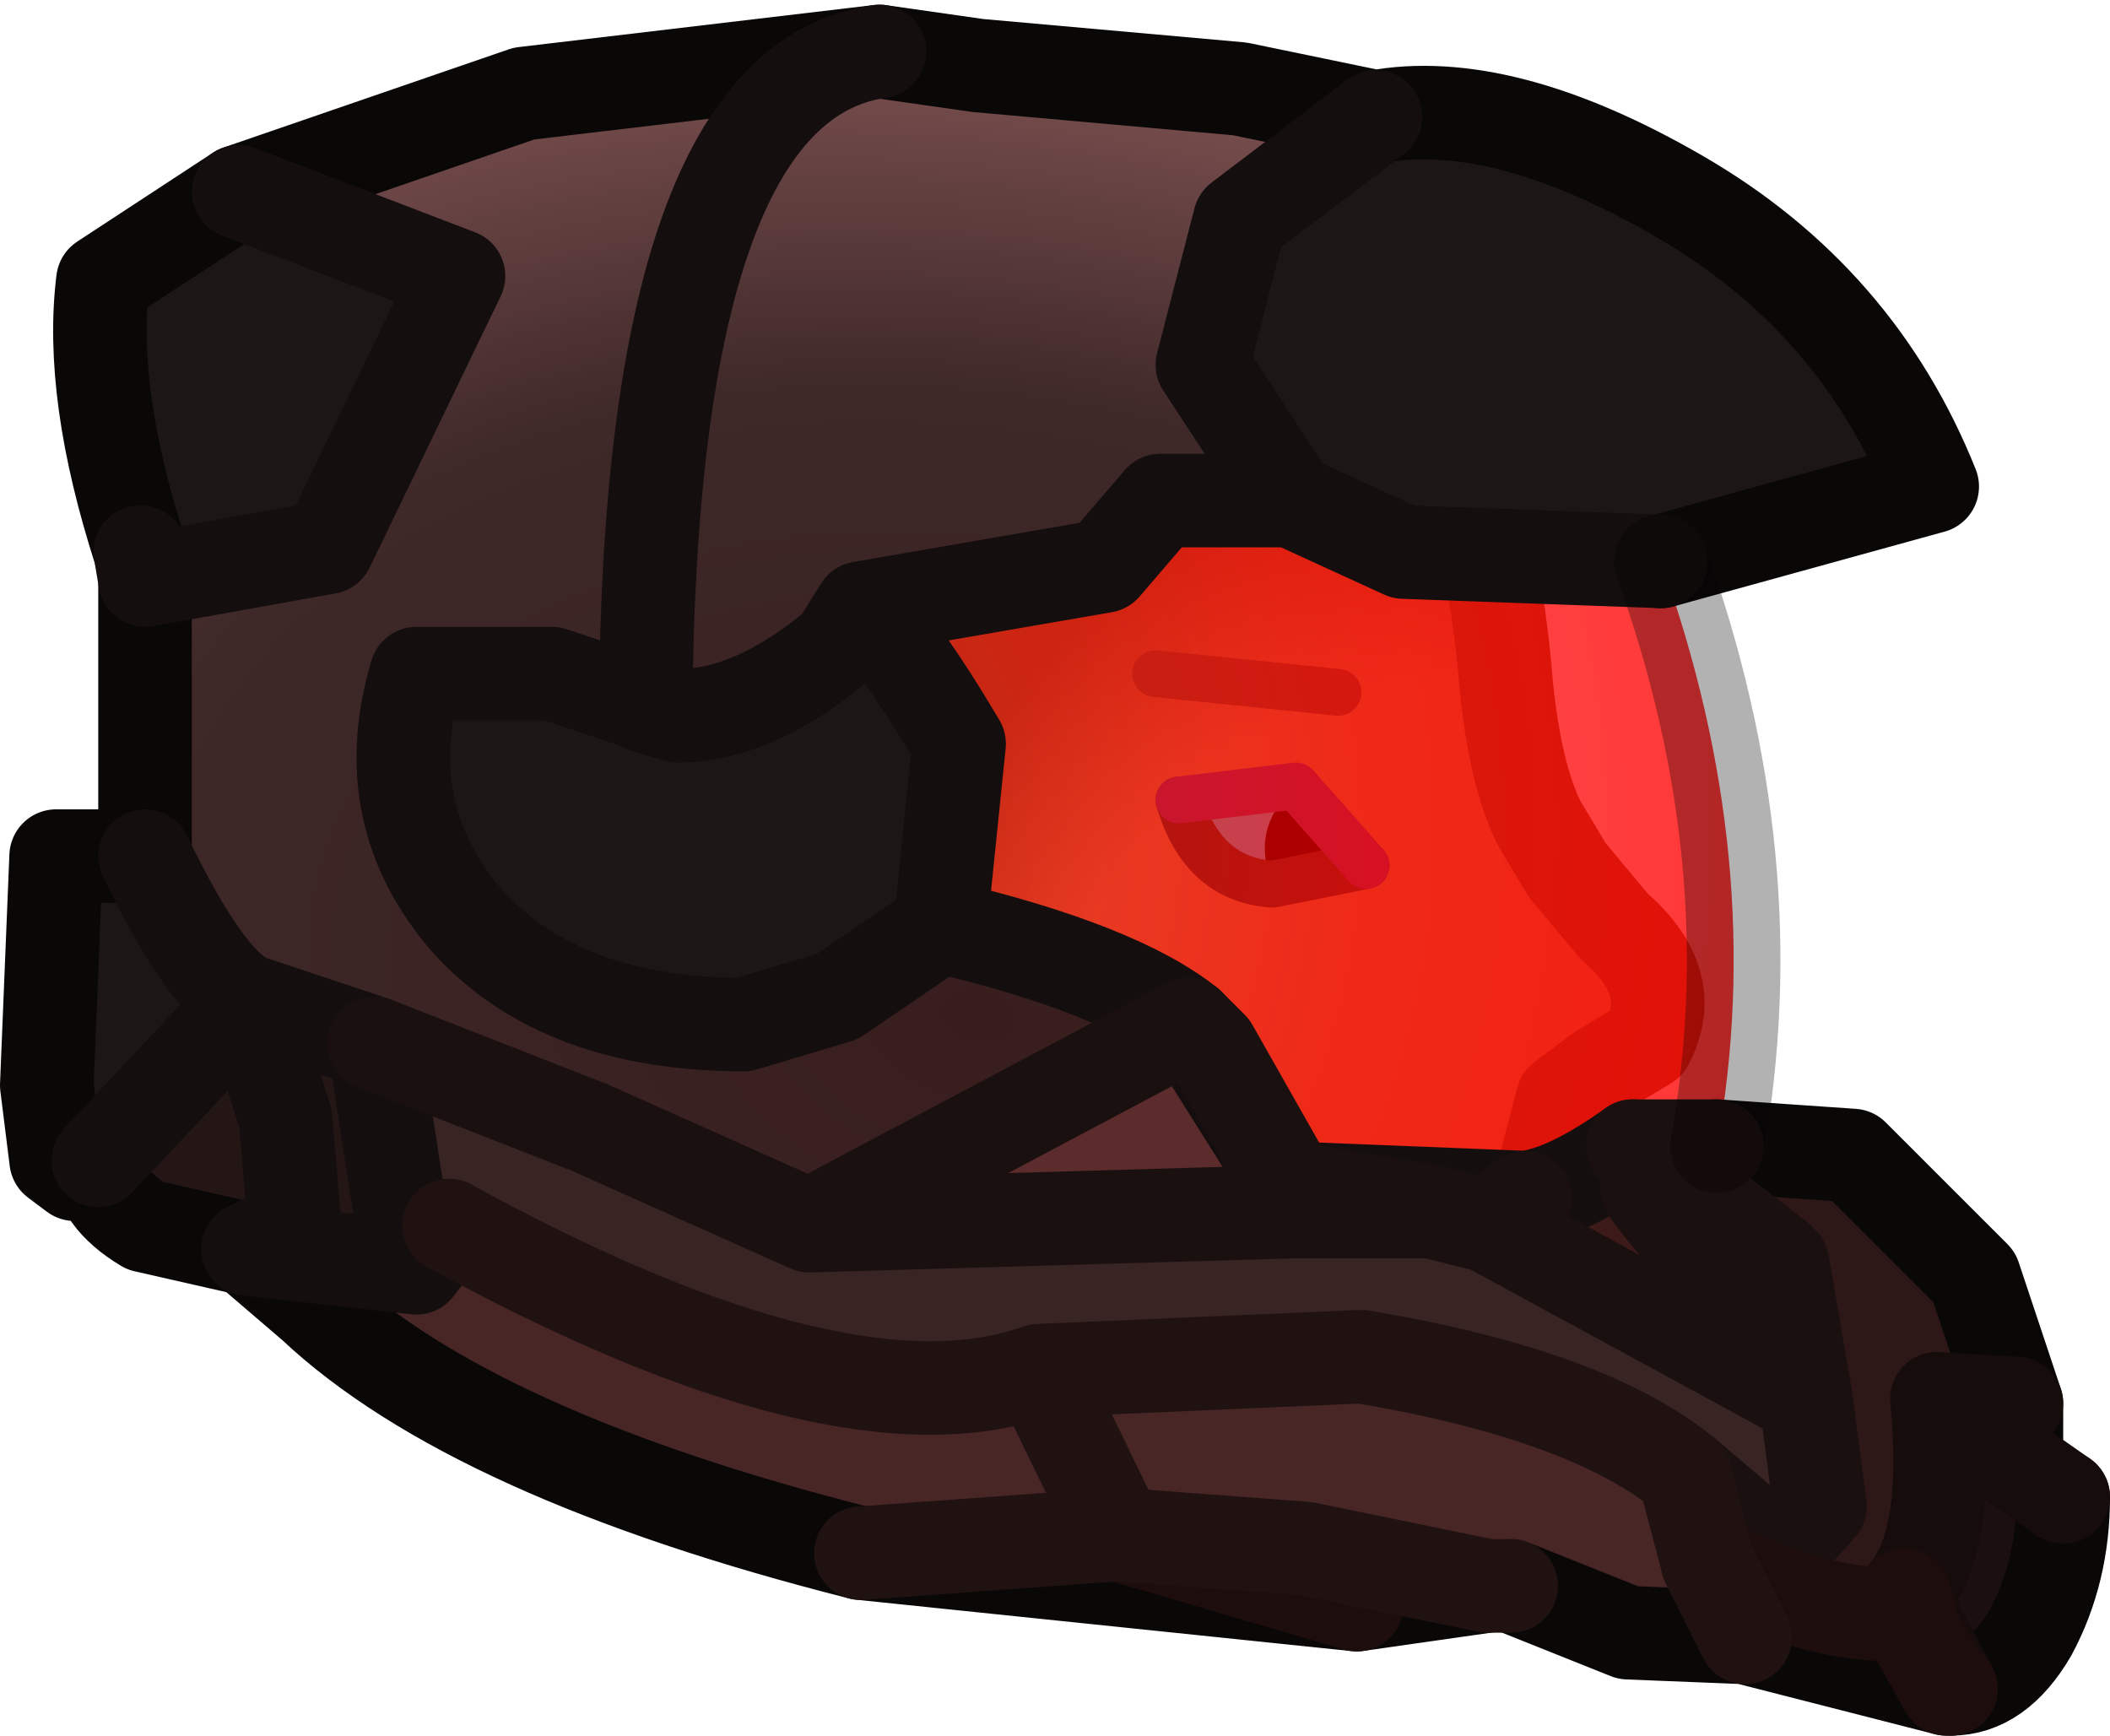 <?xml version="1.0" encoding="UTF-8" standalone="no"?>
<svg xmlns:xlink="http://www.w3.org/1999/xlink" height="18.55px" width="22.55px" xmlns="http://www.w3.org/2000/svg">
  <g transform="matrix(1.0, 0.0, 0.0, 1.0, 10.5, 13.85)">
    <path d="M3.8 -6.45 L1.85 -6.65 3.8 -6.45 M2.1 -5.3 Q2.35 -4.45 3.1 -4.4 L4.1 -4.6 3.35 -5.45 2.1 -5.3 M5.9 -0.3 L5.7 1.15 Q5.55 2.7 0.8 1.6 L-3.3 0.35 Q-4.9 -0.3 -5.45 -1.3 -6.6 -3.45 -5.3 -7.3 -4.05 -11.1 4.5 -9.7 5.4 -9.0 5.6 -6.5 5.7 -5.55 5.95 -5.05 L6.25 -4.55 6.75 -3.95 Q7.45 -3.35 7.1 -2.7 L6.6 -2.4 6.2 -2.1 5.9 -0.95 4.8 -0.9 5.9 -0.3" fill="url(#gradient0)" fill-rule="evenodd" stroke="none"/>
    <path d="M3.1 -4.4 Q2.35 -4.45 2.1 -5.3 L3.35 -5.45 Q2.85 -5.0 3.1 -4.4" fill="#60b7db" fill-rule="evenodd" stroke="none"/>
    <path d="M3.1 -4.4 Q2.85 -5.0 3.35 -5.45 L4.1 -4.6 3.1 -4.4" fill="#000000" fill-rule="evenodd" stroke="none"/>
    <path d="M5.9 -0.3 L4.8 -0.9 5.9 -0.95 5.9 -0.3" fill="#c88d53" fill-rule="evenodd" stroke="none"/>
    <path d="M1.85 -6.65 L3.8 -6.45" fill="none" stroke="#705132" stroke-linecap="round" stroke-linejoin="round" stroke-width="0.5"/>
    <path d="M2.1 -5.3 Q2.35 -4.45 3.1 -4.4 L4.1 -4.6" fill="none" stroke="#3e3528" stroke-linecap="round" stroke-linejoin="round" stroke-width="0.5"/>
    <path d="M3.35 -5.45 L2.1 -5.3 M4.1 -4.6 L3.35 -5.45" fill="none" stroke="#723a78" stroke-linecap="round" stroke-linejoin="round" stroke-width="0.5"/>
    <path d="M5.9 -0.3 L4.8 -0.9 5.9 -0.95 5.9 -0.3" fill="none" stroke="#873d5b" stroke-linecap="round" stroke-linejoin="round" stroke-width="1.0"/>
    <path d="M5.9 -0.95 L6.2 -2.1 6.6 -2.4 7.1 -2.7 Q7.45 -3.35 6.75 -3.95 L6.25 -4.55 5.95 -5.05 Q5.7 -5.55 5.6 -6.5 5.4 -9.0 4.5 -9.7 -4.05 -11.1 -5.3 -7.3 -6.6 -3.45 -5.45 -1.3 -4.9 -0.3 -3.3 0.35 L0.8 1.6 Q5.55 2.7 5.7 1.15 L5.9 -0.3" fill="none" stroke="#795128" stroke-linecap="round" stroke-linejoin="round" stroke-width="1.0"/>
    <path d="M-7.95 -11.8 L-4.9 -12.85 -1.1 -13.3 -0.05 -13.15 2.75 -12.9 4.2 -12.6 2.75 -11.5 2.35 -9.95 3.3 -8.5 1.9 -8.5 1.3 -7.8 -1.3 -7.35 -1.55 -6.95 Q-2.45 -6.2 -3.25 -6.2 L-3.6 -6.3 -3.7 -6.35 -4.6 -6.65 -6.05 -6.65 Q-6.5 -5.15 -5.5 -4.0 -4.5 -2.9 -2.55 -2.9 L-1.55 -3.2 -0.45 -3.95 Q1.45 -3.5 2.2 -2.9 L-1.85 -0.75 -4.2 -1.8 -6.5 -2.7 -7.85 -3.15 Q-8.3 -3.35 -8.95 -4.7 L-8.95 -7.65 -7.0 -8.0 -5.6 -10.9 -7.95 -11.8 M-1.1 -13.3 Q-3.55 -12.95 -3.6 -6.3 -3.55 -12.95 -1.1 -13.3" fill="url(#gradient1)" fill-rule="evenodd" stroke="none"/>
    <path d="M4.2 -12.6 Q5.55 -12.85 7.45 -11.75 9.35 -10.65 10.15 -8.65 L7.25 -7.85 4.5 -7.95 3.3 -8.5 2.35 -9.95 2.75 -11.5 4.2 -12.6 M-9.45 -1.45 L-9.7 -1.3 -9.9 -1.45 -10.0 -2.25 -9.9 -4.7 -8.95 -4.7 Q-8.3 -3.35 -7.85 -3.15 L-9.45 -1.45 M-8.95 -7.65 L-9.0 -7.95 Q-9.55 -9.65 -9.4 -10.85 L-7.95 -11.8 -5.6 -10.9 -7.0 -8.0 -8.95 -7.65 M-1.3 -7.35 Q-0.9 -7.0 -0.25 -5.9 L-0.45 -3.95 -1.55 -3.2 -2.55 -2.9 Q-4.5 -2.9 -5.5 -4.0 -6.5 -5.15 -6.05 -6.65 L-4.6 -6.65 -3.7 -6.35 -3.6 -6.3 -3.25 -6.2 Q-2.45 -6.2 -1.55 -6.95 L-1.3 -7.35" fill="#1d1616" fill-rule="evenodd" stroke="none"/>
    <path d="M7.25 -7.85 Q8.4 -4.65 7.85 -1.6 L6.95 -1.6 Q6.25 -1.1 5.8 -1.05 L3.3 -1.15 2.45 -2.65 2.2 -2.9 Q1.45 -3.5 -0.45 -3.95 L-0.25 -5.9 Q-0.9 -7.0 -1.3 -7.35 L1.3 -7.8 1.9 -8.5 3.3 -8.5 4.5 -7.95 7.25 -7.85" fill="url(#gradient2)" fill-rule="evenodd" stroke="none"/>
    <path d="M2.2 -2.9 L2.45 -2.65 3.3 -1.15 2.2 -2.9" fill="#1e1e1e" fill-rule="evenodd" stroke="none"/>
    <path d="M2.2 -2.9 L3.3 -1.15 3.3 -0.9 -1.85 -0.75 2.2 -2.9" fill="#5c2c2c" fill-rule="evenodd" stroke="none"/>
    <path d="M4.8 -0.9 L5.4 -0.75 8.8 1.1 8.95 2.25 8.5 2.75 7.5 1.9 Q6.45 1.05 4.05 0.65 L0.6 0.8 Q-1.5 1.55 -5.7 -0.75 L-6.2 -0.75 -6.5 -2.7 -4.2 -1.8 -1.85 -0.75 3.3 -0.9 4.8 -0.9" fill="#392424" fill-rule="evenodd" stroke="none"/>
    <path d="M8.5 -0.4 L8.55 -0.35 Q7.95 0.05 7.1 -1.15 L8.5 -0.4" fill="#7c7c7c" fill-rule="evenodd" stroke="none"/>
    <path d="M5.8 -1.05 Q6.25 -1.1 6.95 -1.6 L8.5 -0.4 7.1 -1.15 Q7.95 0.05 8.55 -0.35 L8.8 1.1 5.4 -0.75 5.8 -1.05" fill="#3c1a1a" fill-rule="evenodd" stroke="none"/>
    <path d="M7.85 -1.6 L9.3 -1.5 10.6 -0.2 11.05 1.15 10.2 1.1 Q10.35 2.65 9.85 3.2 L9.85 3.4 Q8.95 3.45 7.75 2.85 L7.5 1.9 8.5 2.75 8.95 2.25 8.8 1.1 8.55 -0.35 8.5 -0.4 6.95 -1.6 7.85 -1.6" fill="#2d1717" fill-rule="evenodd" stroke="none"/>
    <path d="M-7.85 -0.5 L-8.95 -0.75 Q-9.45 -1.05 -9.45 -1.45 L-7.85 -3.15 -6.5 -2.7 -6.2 -0.75 -5.7 -0.75 -6.05 -0.3 -7.85 -0.5 -7.35 -0.75 -7.45 -1.9 -7.85 -3.15 -7.45 -1.9 -7.35 -0.75 -7.85 -0.5" fill="#251616" fill-rule="evenodd" stroke="none"/>
    <path d="M8.15 3.65 L6.9 3.6 5.65 3.1 5.4 3.1 3.45 2.7 1.45 2.55 0.6 0.8 1.45 2.55 -1.3 2.75 Q-5.45 1.7 -7.15 0.1 L-7.85 -0.5 -6.05 -0.3 -5.7 -0.75 Q-1.5 1.55 0.6 0.8 L4.05 0.65 Q6.45 1.05 7.5 1.9 L7.75 2.85 8.15 3.65" fill="#482626" fill-rule="evenodd" stroke="none"/>
    <path d="M11.05 1.15 L11.05 1.8 11.55 2.15 Q11.55 2.95 11.2 3.6 10.85 4.2 10.35 4.2 L9.9 3.35 9.85 3.2 Q10.35 2.65 10.2 1.1 L11.05 1.15" fill="#1c0f0f" fill-rule="evenodd" stroke="none"/>
    <path d="M10.35 4.2 L10.3 4.2 9.85 3.4 9.9 3.35 10.35 4.2" fill="#383838" fill-rule="evenodd" stroke="none"/>
    <path d="M9.85 3.2 L9.9 3.35 9.85 3.4 9.85 3.2" fill="#4b4b4b" fill-rule="evenodd" stroke="none"/>
    <path d="M10.3 4.2 L8.15 3.65 7.75 2.85 Q8.95 3.45 9.85 3.4 L10.3 4.2" fill="#454545" fill-rule="evenodd" stroke="none"/>
    <path d="M5.4 3.1 L4.0 3.3 1.45 2.55 3.45 2.7 5.4 3.1" fill="#334132" fill-rule="evenodd" stroke="none"/>
    <path d="M4.0 3.3 L-1.3 2.75 1.45 2.55 4.0 3.3" fill="#3f4833" fill-rule="evenodd" stroke="none"/>
    <path d="M-7.95 -11.8 L-4.9 -12.85 -1.1 -13.3 -0.05 -13.15 2.75 -12.9 4.2 -12.6 Q5.55 -12.85 7.45 -11.75 9.35 -10.65 10.15 -8.65 L7.25 -7.85 M7.85 -1.6 L9.3 -1.5 10.6 -0.2 11.05 1.15 11.05 1.8 M11.55 2.15 Q11.55 2.95 11.2 3.6 10.85 4.2 10.35 4.2 M10.3 4.2 L8.15 3.65 6.9 3.6 5.65 3.1 M5.4 3.1 L4.0 3.3 -1.3 2.75 Q-5.45 1.7 -7.15 0.1 L-7.85 -0.5 -8.95 -0.75 Q-9.45 -1.05 -9.45 -1.45 L-9.7 -1.3 -9.9 -1.45 -10.0 -2.25 -9.9 -4.7 -8.95 -4.7 -8.95 -7.65 M-9.0 -7.95 Q-9.55 -9.65 -9.4 -10.85 L-7.95 -11.8" fill="none" stroke="#0a0707" stroke-linecap="round" stroke-linejoin="round" stroke-width="1.0"/>
    <path d="M-8.95 -7.65 L-9.0 -7.95 M-7.95 -11.8 L-5.6 -10.9 -7.0 -8.0 -8.95 -7.65 M4.2 -12.6 L2.75 -11.5 2.35 -9.95 3.3 -8.5 4.5 -7.95 7.25 -7.85 M3.3 -8.5 L1.9 -8.5 1.3 -7.8 -1.3 -7.35 Q-0.9 -7.0 -0.25 -5.9 L-0.45 -3.95 Q1.45 -3.5 2.2 -2.9 L3.3 -1.15 5.8 -1.05 Q6.25 -1.1 6.95 -1.6 M-6.5 -2.7 L-6.2 -0.75 -5.7 -0.75 -6.05 -0.3 -7.85 -0.5 -7.35 -0.75 -7.45 -1.9 -7.85 -3.15 -9.45 -1.45 M-1.3 -7.35 L-1.55 -6.95 Q-2.45 -6.2 -3.25 -6.2 L-3.6 -6.3 -3.7 -6.35 -4.6 -6.65 -6.05 -6.65 Q-6.5 -5.15 -5.5 -4.0 -4.5 -2.9 -2.55 -2.9 L-1.55 -3.2 -0.45 -3.95 M-8.95 -4.7 Q-8.3 -3.35 -7.85 -3.15 L-6.5 -2.7 M-3.6 -6.3 Q-3.55 -12.95 -1.1 -13.3" fill="none" stroke="#140e0e" stroke-linecap="round" stroke-linejoin="round" stroke-width="1.0"/>
    <path d="M2.2 -2.9 L2.45 -2.65 3.3 -1.15 4.8 -0.9 5.4 -0.75 5.8 -1.05 M6.95 -1.6 L7.85 -1.6 M3.3 -0.9 L3.3 -1.15 M4.8 -0.9 L3.3 -0.9 -1.85 -0.75 -4.2 -1.8 -6.5 -2.7 M7.5 1.9 L8.5 2.75 8.95 2.25 8.8 1.1 5.4 -0.75 M8.5 -0.4 L6.95 -1.6 M8.55 -0.35 L8.5 -0.4 7.1 -1.15 Q7.95 0.05 8.55 -0.35 L8.8 1.1 M-1.85 -0.75 L2.2 -2.9" fill="none" stroke="#1b1010" stroke-linecap="round" stroke-linejoin="round" stroke-width="1.0"/>
    <path d="M7.25 -7.85 Q8.4 -4.65 7.85 -1.6" fill="none" stroke="#000000" stroke-linecap="round" stroke-linejoin="round" stroke-opacity="0.302" stroke-width="1.0"/>
    <path d="M11.05 1.8 L11.55 2.15 M11.05 1.15 L10.2 1.1 Q10.35 2.65 9.85 3.2 L9.9 3.35 10.35 4.2" fill="none" stroke="#160c0c" stroke-linecap="round" stroke-linejoin="round" stroke-width="1.0"/>
    <path d="M10.35 4.2 L10.3 4.2 9.85 3.4 Q8.95 3.45 7.75 2.85 M9.85 3.4 L9.9 3.35 M9.85 3.2 L9.85 3.4 M1.45 2.55 L4.0 3.3" fill="none" stroke="#1e0d0d" stroke-linecap="round" stroke-linejoin="round" stroke-width="1.0"/>
    <path d="M5.65 3.1 L5.4 3.1 3.45 2.7 1.45 2.55 -1.3 2.75 M-5.7 -0.75 Q-1.5 1.55 0.6 0.8 L4.05 0.65 Q6.45 1.05 7.5 1.9 L7.75 2.85 8.15 3.65 M0.6 0.8 L1.45 2.55" fill="none" stroke="#211212" stroke-linecap="round" stroke-linejoin="round" stroke-width="1.0"/>
  </g>
  <defs>
    <radialGradient cx="0" cy="0" gradientTransform="matrix(0.007, 8.0E-4, -0.001, 0.01, 4.4, -0.85)" gradientUnits="userSpaceOnUse" id="gradient0" r="819.2" spreadMethod="pad">
      <stop offset="0.69" stop-color="#c88d53"/>
      <stop offset="1.0" stop-color="#86592d"/>
    </radialGradient>
    <radialGradient cx="0" cy="0" gradientTransform="matrix(0.002, -0.012, 0.017, 0.003, -0.05, -3.0)" gradientUnits="userSpaceOnUse" id="gradient1" r="819.2" spreadMethod="pad">
      <stop offset="0.0" stop-color="#381d1d"/>
      <stop offset="0.659" stop-color="#3e2828"/>
      <stop offset="1.0" stop-color="#774d4d"/>
    </radialGradient>
    <radialGradient cx="0" cy="0" gradientTransform="matrix(0.015, 0.0, 0.0, 0.015, -3.65, -4.95)" gradientUnits="userSpaceOnUse" id="gradient2" r="819.2" spreadMethod="pad">
      <stop offset="0.0" stop-color="#ff0000" stop-opacity="0.4"/>
      <stop offset="0.62" stop-color="#ff0000" stop-opacity="0.702"/>
      <stop offset="1.0" stop-color="#ff0000" stop-opacity="0.8"/>
    </radialGradient>
  </defs>
</svg>
